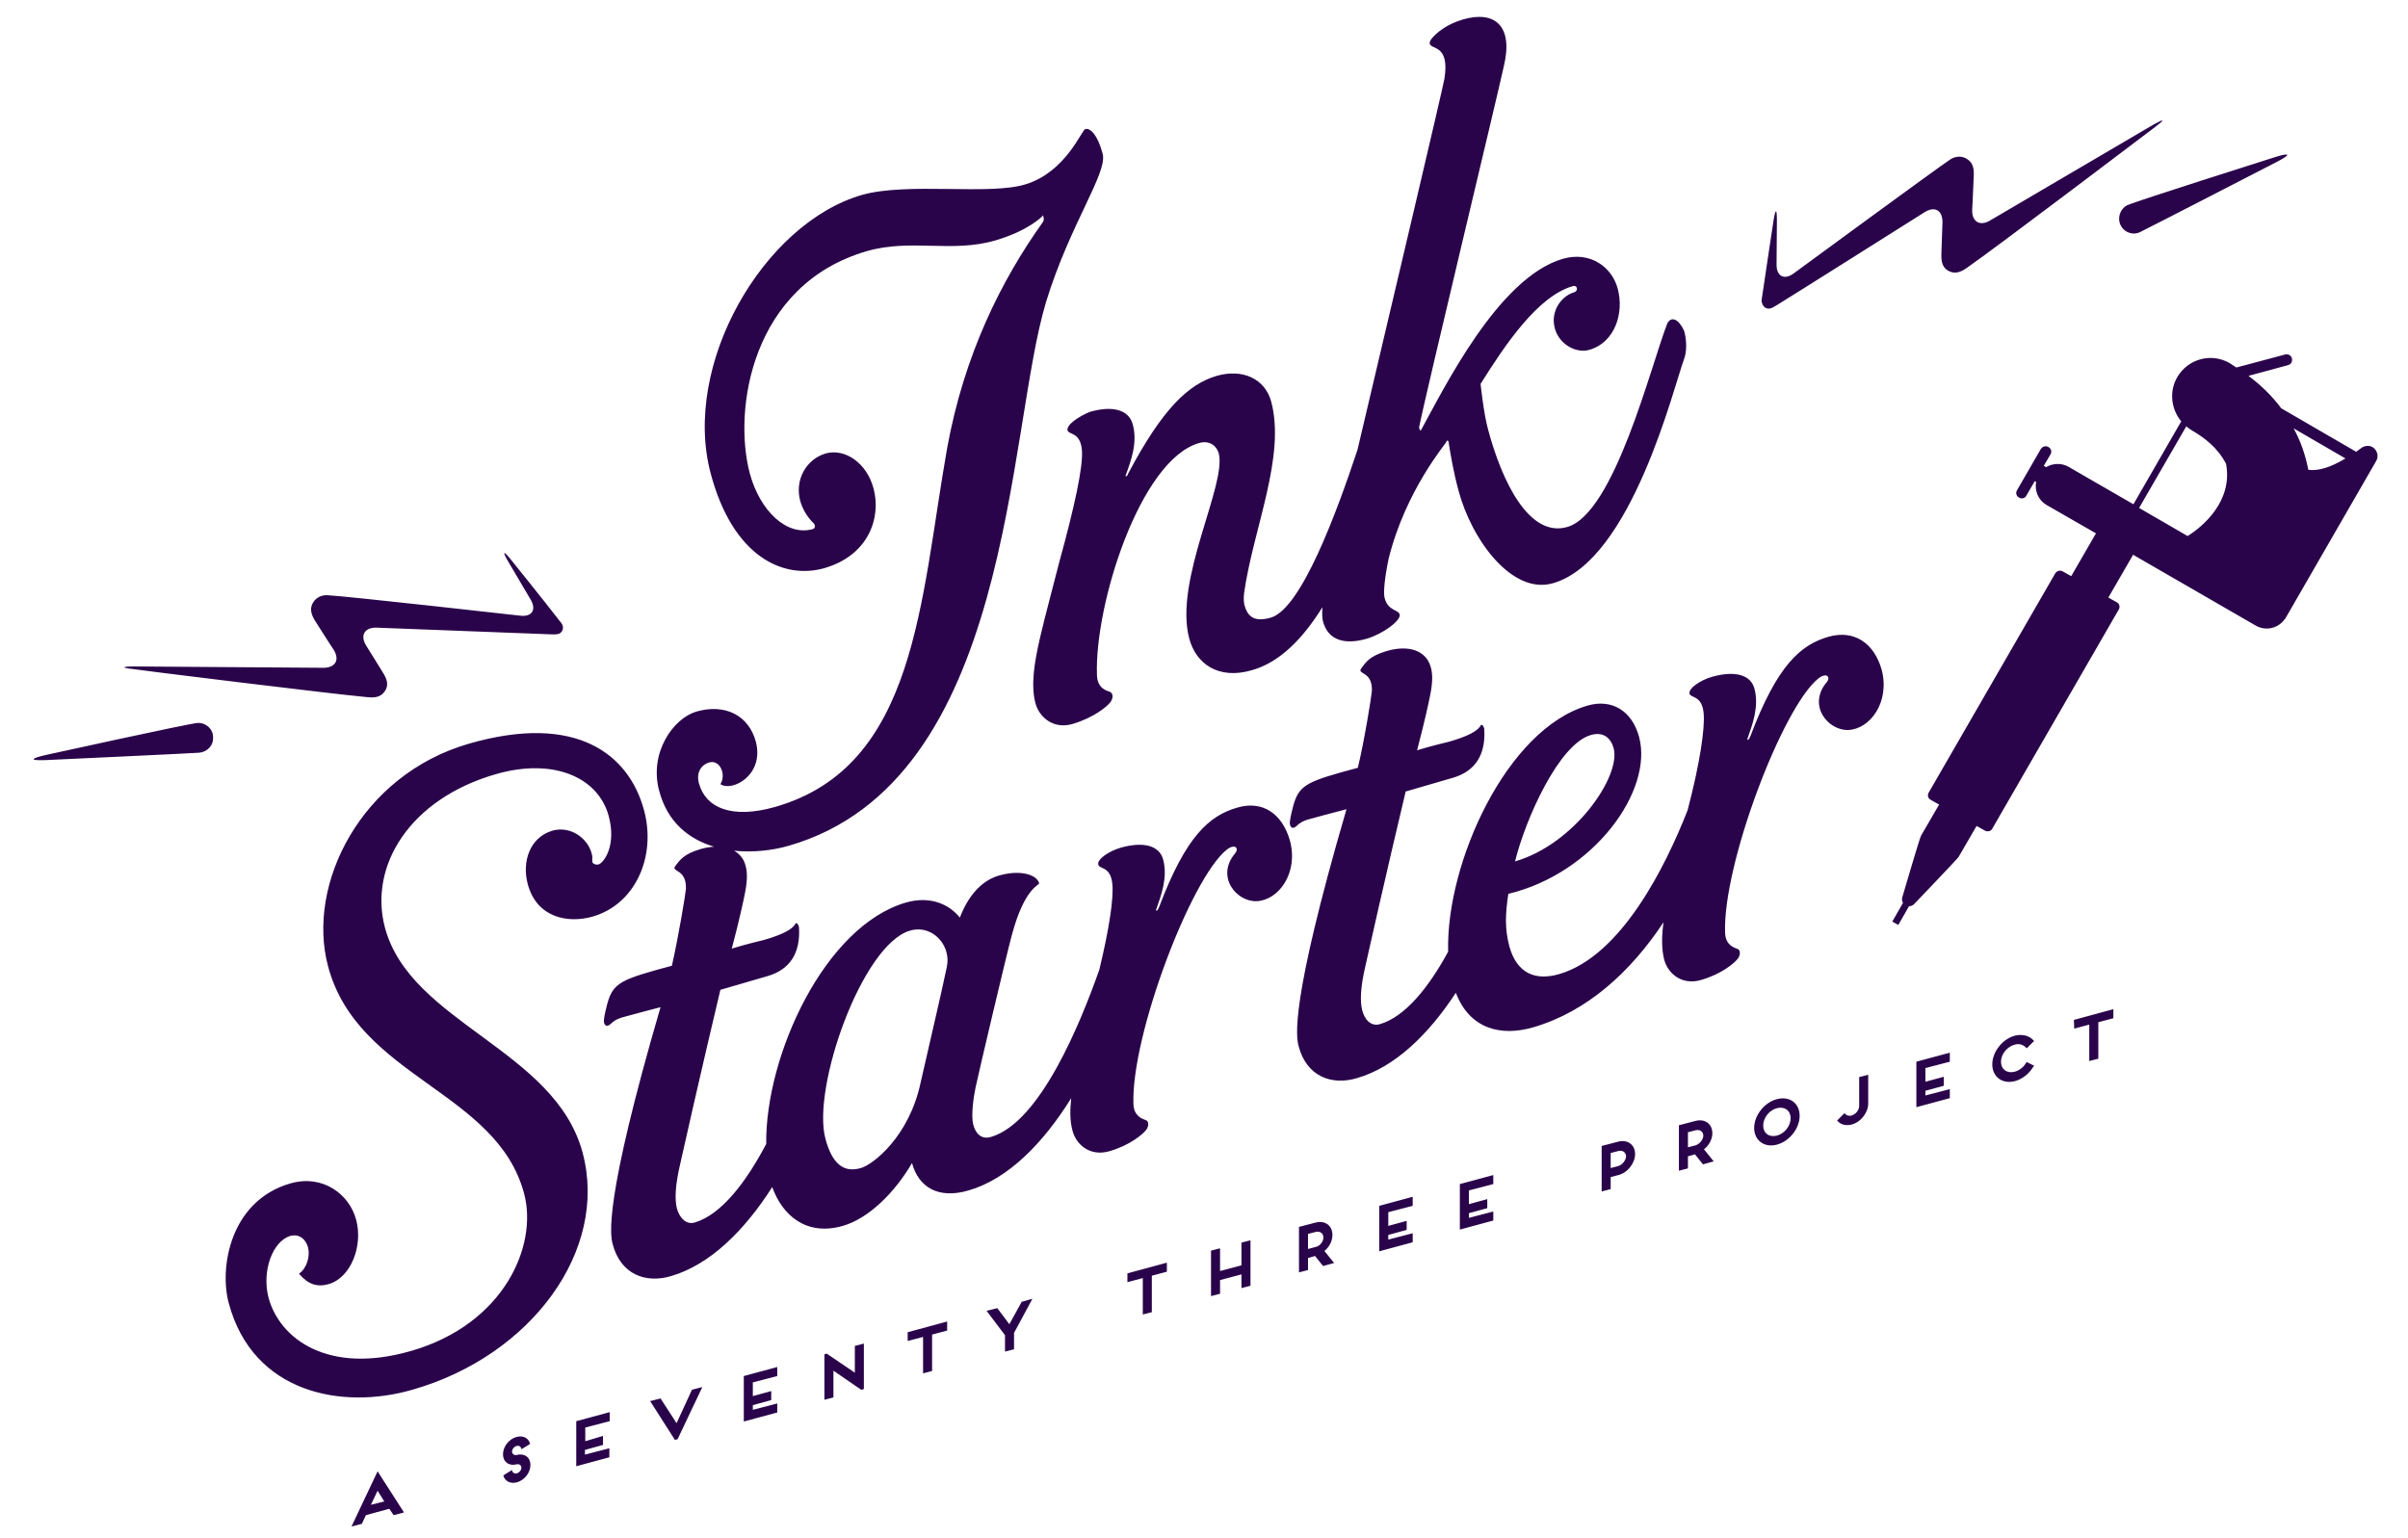 <?xml version="1.0" encoding="utf-8"?>
<!-- Generator: Adobe Illustrator 18.1.1, SVG Export Plug-In . SVG Version: 6.00 Build 0)  -->
<svg version="1.1" id="Layer_1" xmlns="http://www.w3.org/2000/svg" xmlns:xlink="http://www.w3.org/1999/xlink" x="0px" y="0px"
	 viewBox="54 167 720 460" enable-background="new 54 167 720 460" xml:space="preserve">
<path fill="#2A044A" d="M424,408.5c-8.4,2.4-15.4,8.5-23.4,29.7l-0.3,0.6c0.1,0.2-0.9,1-0.6,0.2c1.5-4.3,3.5-9.5,2.1-14.9
	c-1.1-4.3-6-5.5-12.7-3.6c-3.5,1-7.2,3.5-6.7,5.1c0.4,1.4,3.7,0.4,4.2,5.8c0.4,4.2-0.9,13.2-3.9,25.6c-5.7,16.1-17.7,45.7-32.4,50
	c-3.4,1-4.8-1.8-5.3-3.7c-0.7-2.8,0.1-8.2,0.7-11.1c1-4.7,9.2-39.5,10.8-45.4c3.9-14.7,8.4-15,8.2-15.7c-0.7-2.5-5.5-4.1-11.9-2.3
	c-4.3,1.2-8.8,4.8-11.8,12.6c-3.4-4.2-9.1-6.5-16.1-4.5c-24.3,7-42.1,45.8-41.8,72.2c-5.9,11.2-13.3,21.1-21.4,23.5
	c-2.6,0.7-4.5-1.4-5.3-4.2c-0.7-2.8-0.5-7,1-13.4c0.4-1.9,6.4-28.5,12-52l14.1-4.1c6.6-1.9,9.9-6.8,9.4-14.6c-0.1-0.5-0.4-1.4-1-1.2
	c-0.7,1.7-3.9,3.4-9.5,5c-5.4,1.3-8.4,2.2-9,2.4l-0.6,0.2c2.4-9.1,3.5-14.4,3.8-15.9c0.8-3.7,1-6.7,0.3-9c-0.5-2-1.8-3.5-3.4-4.4
	c5.7,0.6,11.6-0.1,16.4-1.5c66.9-19.3,65-123.4,76.9-162.7c7.1-23.1,18.4-38.5,16.9-44.2c-1.5-5.7-3.7-7.8-5.2-7.4
	c-1.1,0.3-5.8,12.8-17.8,16.5c-10.8,3.4-35.3-0.7-49,3.2c-29.4,8.5-53.9,50.7-45.2,83.3c6.6,24.8,21.6,31.8,34,28.3
	c13.4-3.9,17-15.3,14.7-23.8c-2-7.6-8.5-12.1-14.3-10.5c-5.8,1.7-9.4,7.9-7.6,14.3c0.6,2.1,1.9,4.6,4.1,6.7c0.5,0.9,0.2,1.4-0.3,1.6
	c-7.9,2.3-15.9-5.5-18.9-16.6c-5.1-19.1,0.5-56.5,35-66.5c13.2-3.8,25.4,0.6,38.4-3.2c10.2-3,14.1-7.3,14.1-7.3
	c-0.2-0.7,0.8,0.5,0.2,1.7c-12.5,17.5-23.6,39.7-28.7,67.7c-8.1,45.9-9.2,95.2-51.4,107.3c-13,3.7-20.8,0.3-22.8-7
	c-0.9-3.2,0.6-5.6,3.1-6.3c3.2-0.9,5.1,3.7,3.3,6.5c3.6,2.4,13.2-2.8,10.6-12.7c-2.1-7.8-9.1-11.5-17.8-9
	c-6.8,2-14.2,12.2-11.1,23.7c2.5,9.5,9,14.5,16.4,16.7c-1.3,0.1-2.6,0.3-4,0.7c-5.1,1.5-6.2,3.3-7.6,5.1c-1.3,1.9,3.4,0.7,3.2,6.8
	c-0.1,1.5-2.3,14.7-4.2,23c-15.2,4.1-17.5,5-19.3,11.3c-0.2,0.8-0.9,3.5-1,4.7c-0.2,1,0.3,2.9,2,1.4c0.7-0.7,1.7-1.5,4-2.1
	c1.3-0.4,10.9-2.9,10.9-2.9c-17.1,58.6-15,68.2-14.3,70.9c2.4,9,9.8,11.8,17.5,9.5c11.6-3.4,21.9-13.6,30.2-26.6
	c3.1,8.6,10.3,14.7,21.1,11.6c7.7-2.2,15.5-9.9,20.7-18.8c1.9,7.1,7.7,10.9,16.9,8.2c11.8-3.4,22.3-14.1,30.7-27.6
	c-0.4,3.6-0.4,6.9,0.4,9.8c1.1,4.1,5.2,7.7,10.9,6.1c6.3-1.8,10.1-5.1,11.1-6.4c0.5-0.6,0.7-1.4,0.6-2.1c-0.1-0.4-0.4-0.8-0.9-0.9
	c-0.7-0.3-3.4-1-3.5-4.8c-0.7-20.4,17.2-67.5,27.9-76c2.4-1.9,3.8-0.5,2.5,1.1c-5.9,7,0.5,14.6,6.5,14.3c6.5-0.3,12.5-8.4,9.9-18.1
	C437.4,410.3,431.5,406.3,424,408.5z M337.1,456.2c-1.7,8.2-6.1,26.8-7.8,34.4c-3.4,16.3-14.3,24.7-17.9,25.7
	c-5.1,1.5-8.6-1.2-10.6-8.8c-4.1-15.1,10.9-58,25.3-62.2c5.1-1.5,9.7,1.9,10.9,6.5C337.4,453.2,337.4,454.7,337.1,456.2z
	 M600.8,357.4c-8.4,2.4-15.4,8.5-23.4,29.7l-0.3,0.6c0.1,0.2-0.9,1-0.6,0.2c1.5-4.3,3.5-9.5,2.1-14.9c-1.1-4.3-6-5.5-12.7-3.6
	c-3.5,1-7.2,3.5-6.7,5.1c0.4,1.3,3.7,0.4,4.2,5.8c0.4,4.6-1.1,14.9-4.8,29c-6.5,16.6-19.8,43.6-38.4,49c-7.2,2.1-12.7-0.3-14.9-8.3
	c-1.4-5.3-1.2-9.8-0.3-15.7c25.5-6.1,43.4-30.8,39.1-46.9c-2.1-7.8-8.1-11.5-15.4-9.4c-24.2,7-42.4,47.1-41.7,73.6
	c-5.7,10.5-12.8,19.5-20.5,21.7c-2.6,0.7-4.5-1.4-5.2-4.2c-0.7-2.8-0.5-7,1-13.4c0.4-1.9,6.4-28.5,12-52l14.1-4.1
	c6.6-1.9,9.9-6.8,9.4-14.6c-0.1-0.5-0.4-1.4-1-1.2c-0.7,1.7-3.9,3.4-9.5,5c-5.4,1.3-8.4,2.2-9,2.4l-0.6,0.2
	c2.4-9.1,3.5-14.4,3.8-15.9c0.8-3.7,1-6.7,0.3-9c-1.4-5.1-6.8-6.7-13.2-4.8c-5.1,1.5-6.2,3.3-7.6,5.2c-1.3,1.9,3.4,0.7,3.2,6.7
	c-0.1,1.5-2.2,14.7-4.2,23c-15.2,4.1-17.5,5-19.3,11.3c-0.2,0.8-0.9,3.5-1,4.7c-0.2,1,0.3,2.9,2,1.4c0.7-0.7,1.7-1.5,4-2.1
	c1.3-0.4,10.9-2.9,10.9-2.9c-17.1,58.6-15,68.2-14.3,70.9c2.4,9,9.8,11.8,17.5,9.5c11.3-3.3,21.3-13,29.5-25.5
	c4.1,10.7,13.3,13.2,23.2,10.3c16.1-4.7,29.1-16.6,38.9-31.4c-0.6,4.2-0.6,8,0.2,11.2c1.1,4.1,5.2,7.7,10.9,6.1
	c6.3-1.8,10.1-5.1,11.1-6.4c0.5-0.6,0.7-1.4,0.6-2.1c-0.1-0.4-0.4-0.8-0.9-0.9c-0.7-0.3-3.4-1-3.5-4.8c-0.7-20.4,17.2-67.5,27.9-76
	c2.4-1.9,3.8-0.5,2.5,1.1c-5.9,7,0.5,14.6,6.5,14.3c6.5-0.3,12.5-8.4,9.9-18.1C614.3,359.2,608.3,355.3,600.8,357.4z M529.7,386.8
	c3.8-1.1,6,1,6.8,4c2.2,8.3-11.6,28.6-29.5,33.8C510.1,412,520.1,389.5,529.7,386.8z M228.2,511.7c-8.2-30.8-51.5-38.8-59.1-67.3
	c-4.9-18.4,7.4-38.5,33.2-45.9c17-4.9,30.5,0.8,33.7,12.5c2.4,9-1.5,14-3,14.5c-0.9,0.2-1.9-0.2-1.9-0.9c0-0.8,0.1-1.5-0.2-2.4
	c-1.2-4.6-6.4-8.3-11.7-6.8c-6.8,2-9.2,9.3-7.4,16c2.7,10.1,12.1,11.8,19.4,9.7c12.6-3.6,19.1-17.7,15.4-31.7
	c-4.5-16.8-20.2-29.3-52.4-20c-32.2,9.3-48.7,42-42.1,66.6c8.9,33.3,50.4,37.2,58.6,67.9c4.2,15.6-6,39.1-33.8,47.1
	c-24.9,7.2-39.3-3.7-42.6-15.9c-2.1-8,1.2-16.9,6.5-18.5c2.6-0.7,4.6,0.9,5.3,3.4c0.7,2.8-0.4,6.3-2.7,7.9c2.7,3.2,5.5,4.1,8.9,3.1
	c6.6-1.9,10.3-11.4,8.2-19.2c-2-7.6-9.9-13.7-19.7-10.9c-17.9,5.2-21.3,25-18.4,35.8c7.2,26.9,33.8,32,54.9,25.9
	C213,572.4,236,540.8,228.2,511.7z M373.2,295.7c0.4,1.4,3.8,0.4,4.3,5.9c0.4,5.1-2.3,17.2-6.8,33.6c-1.9,7.5-4.3,16.3-5.7,22.4
	c-1.8,7.7-2.8,14.4-1.4,19.7c1.1,4.1,5.3,7.9,11.1,6.2c6.4-1.9,10.3-5.2,11.3-6.5c0.5-0.7,0.8-1.5,0.6-2.2c-0.1-0.5-0.5-0.9-1-1
	c-0.8-0.3-3.5-1-3.6-4.9c-0.8-20.8,12.8-64.3,30.5-69.4c3-0.9,5.2,0.7,5.9,3c2.5,9.4-13.5,38-8.8,55.5c2,7.4,8.6,12.4,18.8,9.4
	c8.5-2.4,15.4-9.8,21-18.8c0,0,0,0.1,0,0.2c-0.1,1.5-0.1,3,0.2,4.1c1.4,5.1,5.8,7.2,13.1,5.1c4.7-1.4,10.3-5.4,9.8-7.3
	c-0.4-1.4-3.5-1-4.5-4.9c-0.4-1.6,0-5.9,1.2-11.7c5.2-20.8,17.2-34.4,17.4-35.2c0.1-0.3,0.4-0.1,0.5,0.1c0.6,3.8,1.5,9.2,3,14.7
	c3.9,14.7,16,31.3,28.3,27.7c23.5-6.8,36.1-58.9,39.2-67.2c1.2-3.3,0.2-8-0.2-8.6c-1.6-3.3-3.8-4.1-4.9-1.8
	c-4.9,12.6-15.8,56.8-29.9,60.8c-11.5,3.3-19.6-13.9-23.7-29.3c-1.3-4.8-2.2-13.5-2.2-13.5c7.4-11.8,17.1-26.2,27.5-29.2
	c0.6-0.2,1.1-0.1,1.3,0.6c0.1,0.5-0.2,1-0.8,1.2c-3.8,1.1-7.2,5.6-5.8,10.8c1.3,4.8,6.4,7.6,10.4,6.4c7.5-2.2,10.4-10.9,8.4-18.3
	c-1.8-6.7-8.5-11.2-16.4-8.9c-19.4,5.6-35.8,39.3-42.5,51.4c-0.3-0.2-0.3-0.4-0.5-0.9c1.7-8.9,24.1-102,25.4-108.3
	c2.8-11.9-2.8-16.5-12.2-13.8c-5.1,1.5-7.9,4-9.3,5.6c-0.5,0.6-0.8,1.2-0.7,1.7c0.5,1.8,6,0.2,4.4,10.4c-0.6,3.4-15.3,65.6-26,111
	c-6.2,18.7-16.8,47.5-25.9,50.2c-4.9,1.4-6.9-0.2-7.9-3.7c-0.2-0.9-0.3-2.1-0.1-3.7c2.7-19.1,12.5-40.7,8.1-57.2
	c-1.9-6.9-8.6-9.9-16.3-7.7c-8.5,2.5-16.2,9.9-26.3,28.9l-0.3,0.6c0.1,0.2-0.9,1-0.6,0.2c1.6-4.4,3.6-9.7,2.1-15.2
	c-1.2-4.4-6.1-5.7-12.9-3.7C376.4,291.6,372.8,294.1,373.2,295.7z M325.5,568l4.5-1.2v10.9l2.7-0.7v-10.9l4.5-1.2v-2.7l-11.8,3.2
	V568z M355.8,563l-3.6-4.8L349,559l5.5,7.3v4.9l2.7-0.7v-4.9l5.5-10.2l-3.2,0.9L355.8,563z M309.6,577.5l-8.4-5.7l-0.7,0.2v13.6
	l2.7-0.7v-8l8.3,5.7l0.8-0.2v-13.6l-2.7,0.7V577.5z M226.2,605.5l10-2.7v-2.7l-7.3,1.9v-1.4l5.4-1.5v-2.7L229,598v-4.1l7.3-1.9v-2.7
	l-10,2.7V605.5z M391.2,550.4l4.5-1.2v10.9l2.7-0.7v-10.9l4.5-1.2v-2.7l-11.8,3.2V550.4z M276.4,592.1l10-2.7v-2.7l-7.3,1.9v-1.4
	l5.5-1.5v-2.7l-5.5,1.5v-4.1l7.3-1.9v-2.7l-10,2.7V592.1z M159.1,623.5l3.1-0.8l1.2-2.6l7-1.9l1.3,1.9l3.1-0.8l-7.9-12.3
	L159.1,623.5z M164.9,617l2-4.2l2,3.2L164.9,617z M256.3,592.6l-4.8-7.4l-3.1,0.8l7.4,11.6l0.8-0.2l7.4-15.6l-3.1,0.8L256.3,592.6z
	 M208.5,602.1c-0.7,0.2-1.4-0.3-1.4-1c0-0.7,0.6-1.5,1.4-1.7c0.7-0.2,1.4,0.3,1.4,1l2.6-1.6c-0.4-1.7-2-2.6-4-2.1
	c-2.3,0.6-4.1,2.9-4.1,5.2c0,2.3,1.8,3.6,4.1,3c0.7-0.2,1.4,0.3,1.4,1c0,0.7-0.6,1.5-1.4,1.7c-0.7,0.2-1.4-0.3-1.4-1l-2.6,1.6
	c0.4,1.7,2,2.6,4,2.1c2.3-0.6,4.1-2.9,4.1-5.2C212.6,602.8,210.8,601.5,208.5,602.1z M656.4,479.4c1.3-0.4,2.5,0,3.3,0.8l0.3,0.3
	l2.2-2.2l-0.3-0.3c-1.2-1.3-3.2-1.8-5.4-1.3c-3.8,1-6.8,4.9-6.8,8.6c0,3.8,3.1,6,6.8,5c2.2-0.6,4.2-2.2,5.4-4.2l0.3-0.4l-2.2-1.1
	l-0.3,0.4c-0.7,1.2-1.9,2.1-3.3,2.5c-2.3,0.6-4.1-0.7-4.1-3C652.3,482.3,654.1,480,656.4,479.4z M674.2,474.6l4.5-1.2v10.9l2.7-0.7
	v-10.9l4.5-1.2v-2.7l-11.8,3.2L674.2,474.6L674.2,474.6z M585.3,495.7c-3.8,1-6.8,4.9-6.8,8.6c0,3.8,3.1,6,6.8,5
	c3.8-1,6.8-4.9,6.8-8.6C592.1,496.9,589.1,494.7,585.3,495.7z M585.3,506.6c-2.3,0.6-4.1-0.7-4.1-3c0-2.3,1.8-4.6,4.1-5.2
	c2.3-0.6,4.1,0.7,4.1,3C589.4,503.7,587.6,506,585.3,506.6z M566,505.9c0-2.8-2.2-4.4-5-3.7l-5,1.3v13.6l2.7-0.7v-3.6l2.1-0.6l2.4,3
	l3.2-0.9l-2.9-3.6C565,509.5,566,507.7,566,505.9z M561,509.5l-2.3,0.6v-4.5l2.3-0.6c1.3-0.3,2.3,0.4,2.3,1.7
	C563.2,507.9,562.2,509.1,561,509.5z M627,498.1l10-2.7v-2.7l-7.3,1.9v-1.4l5.5-1.5v-2.7l-5.5,1.5v-4.1l7.3-1.9v-2.7l-10,2.7V498.1z
	 M609.9,497.7c0,1.3-1,2.5-2.3,2.9c-0.7,0.2-1.4,0-1.8-0.4l-0.3-0.3l-2.2,2.2l0.3,0.3c0.9,0.9,2.3,1.3,4,0.9c2.8-0.7,5-3.6,5-6.3
	v-8.6l-2.7,0.7L609.9,497.7L609.9,497.7z M425.2,545.4l-6.4,1.7v-6.8l-2.7,0.7v13.6l2.7-0.7v-4.1l6.4-1.7v4.1l2.7-0.7v-13.6
	l-2.7,0.7V545.4z M537.9,508.4l-5,1.3v13.6l2.7-0.7V519l2.3-0.6c2.8-0.7,5-3.6,5-6.3C542.9,509.3,540.6,507.7,537.9,508.4z
	 M537.9,515.7l-2.3,0.6v-4.5l2.3-0.6c1.3-0.3,2.3,0.4,2.3,1.7C540.1,514,539.1,515.3,537.9,515.7z M452.4,536.3c0-2.8-2.2-4.4-5-3.7
	l-5,1.3v13.6l2.7-0.7v-3.6l2.1-0.6l2.4,3l3.3-0.9l-2.9-3.6C451.5,539.9,452.4,538.1,452.4,536.3z M447.4,539.9l-2.3,0.6V536l2.3-0.6
	c1.3-0.3,2.3,0.4,2.3,1.7C449.7,538.3,448.7,539.6,447.4,539.9z M466.4,541.2l10-2.7v-2.7l-7.3,1.9v-1.4l5.5-1.5v-2.7l-5.5,1.5v-4.1
	l7.3-1.9v-2.7l-10,2.7V541.2z M490.5,534.7l10-2.7v-2.7l-7.3,1.9v-1.4l5.5-1.5v-2.7l-5.5,1.5v-4.1l7.3-1.9v-2.7l-10,2.7V534.7z
	 M763.9,301.1c-1-1-2.7-1-3.9-0.1c-0.5,0.4-1,0.7-1.5,1.1l-22.4-13c-2.9-3.9-6.3-7.1-9.8-9.7l11.8-3.2c0.9-0.2,1.4-1.1,1.2-2
	c-0.2-0.9-1.1-1.4-2-1.2l-14.6,3.9c-0.7-0.4-1.4-0.9-2-1.3c-5.5-3.2-12.5-1.3-15.7,4.2c-2.5,4.3-1.8,9.6,1.2,13.2l-14.3,24.8
	l-19.4-11.2c-2.1-1.2-4.7-1.1-6.7,0.1l-0.7-0.4l2-3.4c0.5-0.8,0.2-1.8-0.6-2.2c-0.8-0.5-1.8-0.2-2.3,0.6l-7.1,12.3
	c-0.5,0.8-0.2,1.8,0.6,2.2c0.8,0.5,1.8,0.2,2.2-0.6l2.5-4.3l0.4,0.2c-0.5,2.7,0.7,5.5,3.1,6.9l14.8,8.5l-7.4,12.8l-2.5-1.4
	c-0.8-0.5-1.8-0.2-2.3,0.6l-37.8,65.5c-0.5,0.8-0.2,1.8,0.6,2.2l2.5,1.4l-5.4,9.3c-0.3,0.3-5.6,18.4-5.6,18.4
	c-0.2,0.6-0.1,1.2,0.2,1.7l-3.2,5.6l1.8,1l3.2-5.6c0.6,0,1.1-0.2,1.6-0.7c0,0,13.1-13.7,13.2-14l5.4-9.3l2.5,1.4
	c0.8,0.4,1.8,0.2,2.2-0.6l37.8-65.5c0.5-0.8,0.2-1.8-0.6-2.2l-2.5-1.4l7.4-12.8l36.7,21.2c3,1.7,6.7,0.8,8.6-1.9
	c0.1-0.1,0.2-0.1,0.2-0.2l27.1-47C765.2,303.8,765,302.1,763.9,301.1z M708.1,327.3l-14.5-8.4l14.1-24.4c0.5,0.4,0.9,0.7,1.5,1.1
	c4,2.3,7.9,5.3,10.4,10.1C721.7,316.9,712.6,324.5,708.1,327.3z M744.2,307.5c-0.9-4.6-2.4-8.8-4.4-12.4l15.5,9
	C751,306.7,747.3,307.9,744.2,307.5z M582,259.1c1.2,0.6,2.3-0.3,3.2-0.8c2.2-1.3,44.2-27.8,44.2-27.8c3.1-2,5.5-0.6,5.4,3.1
	c0,0-0.1,3.6-0.3,8.7c-0.1,2.2-0.1,4.5,2.1,5.7c2,1.1,3.8,0.3,5.5-0.9c8.4-5.8,56.4-42.2,56.4-42.2c2.9-2.2,2.7-2.5-0.5-0.7
	l-48.9,28.7c-3.1,1.9-5.6,0.4-5.4-3.3c0,0,0.2-3.6,0.4-8.7c0.1-2.2,0.4-4.6-1.6-6.1c-1.6-1.3-3.7-1.2-5.4-0.1
	c-4.2,2.8-46.7,34-46.7,34c-2.9,2.2-5.3,0.9-5.2-2.7l0.1-13c0-3.7-0.4-3.7-1-0.1c0,0-2.1,13.8-3.6,24
	C580.8,257.8,581.2,258.7,582,259.1z M688.1,234.4c1.1,2.2,3.8,3.1,6,1.9c2.3-1.1,40.7-20.9,40.7-20.9c4.3-2.2,4.1-2.9-0.6-1.4
	c0,0-42,13.3-44.2,14.4C687.9,229.5,687,232.2,688.1,234.4z M164,375.5c2.1,0.2,4,0,5.2-2c1.3-2.2,0.1-4.1-1.1-6
	c-2.7-4.4-4.6-7.4-4.6-7.4c-1.9-3.1-0.5-5.5,3.1-5.4c0,0,49.6,1.9,52.2,2c1.1,0,2.5,0.2,3.2-0.9c0.5-0.7,0.4-1.7-0.1-2.4
	c-6.3-8.1-15.1-19-15.1-19c-2.3-2.9-2.7-2.6-0.8,0.6l6.6,11.2c1.9,3.1,0.5,5.4-3.2,4.9c0,0-52.4-5.9-57.5-6.1
	c-2-0.1-3.8,0.9-4.6,2.8c-0.9,2.3,0.5,4.2,1.7,6.1c2.7,4.3,4.7,7.3,4.7,7.3c2,3.1,0.6,5.5-3,5.5l-56.7-0.4c-3.7,0-3.7,0.4-0.1,0.8
	C94,367.2,153.8,374.6,164,375.5z M113.1,383.2c-2.4,0.1-45.5,9.6-45.5,9.6c-4.8,1.1-4.7,1.7,0.2,1.5c0,0,43.2-2,45.7-2.2
	c2.5-0.2,4.4-2.2,4.2-4.7C117.7,385,115.6,383.1,113.1,383.2z"/>
</svg>

